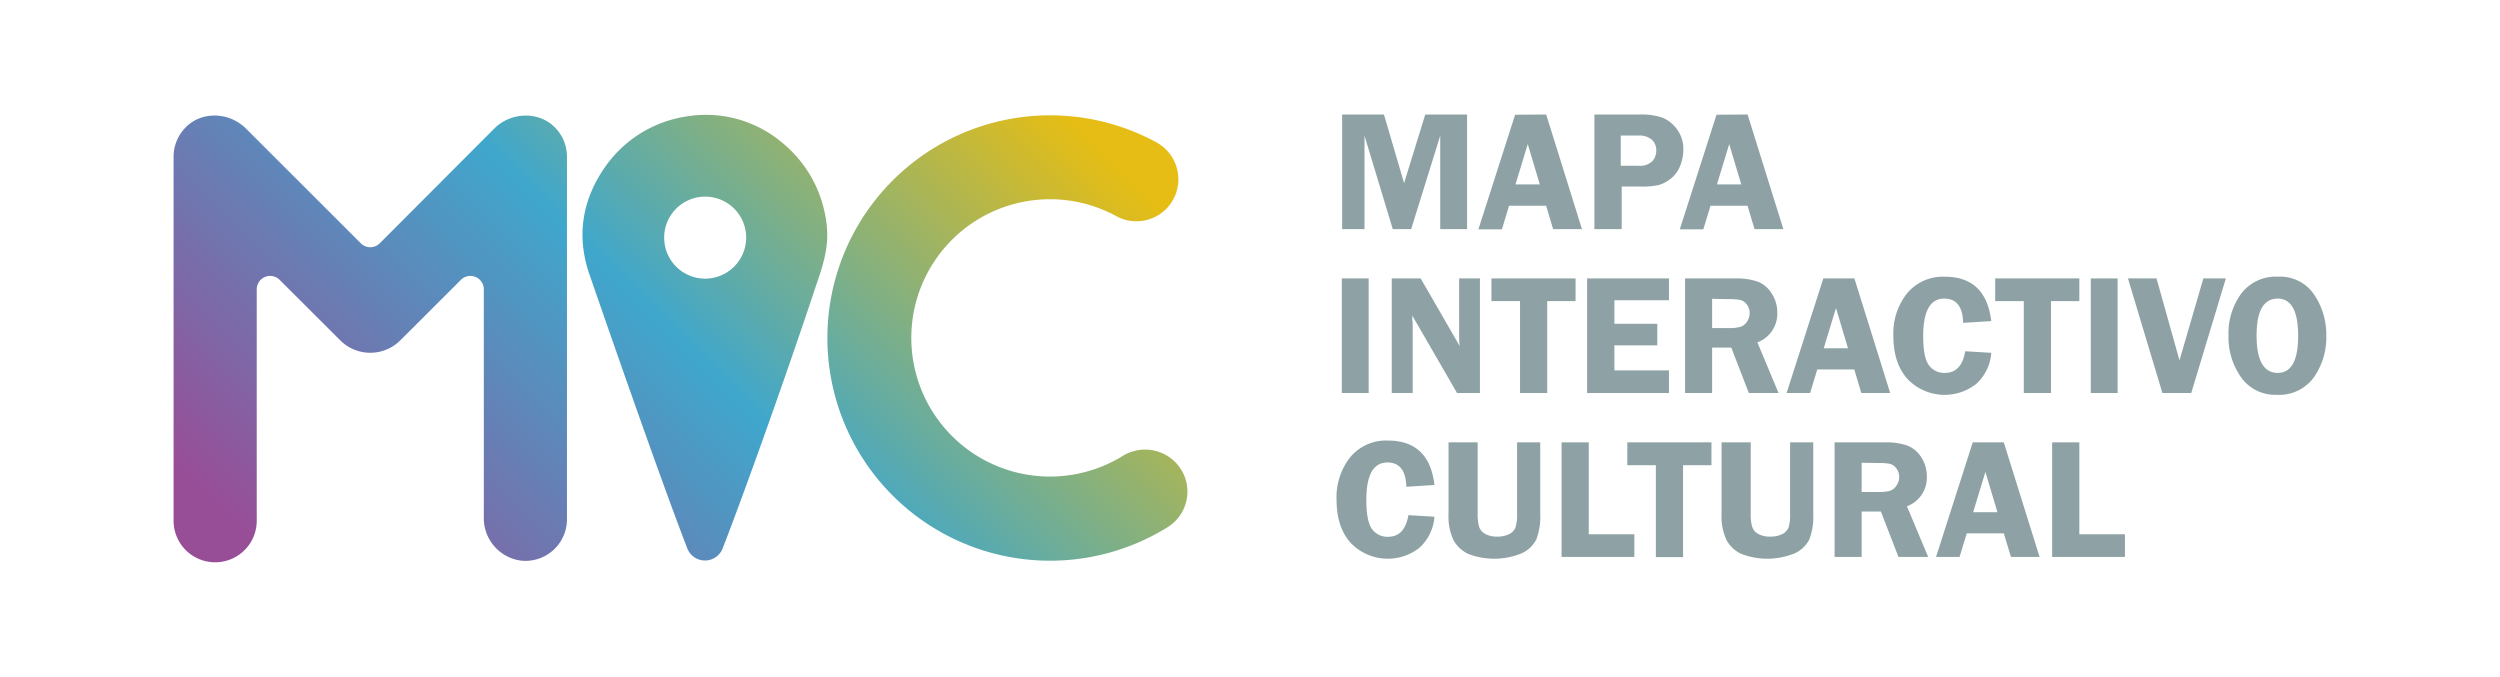 <svg xmlns="http://www.w3.org/2000/svg" xmlns:xlink="http://www.w3.org/1999/xlink" viewBox="0 0 558.94 151.4"><defs><style>.cls-1{fill:url(#Degradado_sin_nombre_11);}.cls-2{fill:#8ea2a5;}</style><linearGradient id="Degradado_sin_nombre_11" x1="71.75" y1="152.86" x2="225.99" y2="-1.38" gradientUnits="userSpaceOnUse"><stop offset="0.05" stop-color="#984d97"/><stop offset="0.51" stop-color="#3fa7cc"/><stop offset="0.95" stop-color="#e5bd15"/></linearGradient></defs><g id="Capa_2" data-name="Capa 2"><path class="cls-1" d="M262.67,103.23l0,0A9.52,9.52,0,0,0,250.91,102a31,31,0,1,1-1.36-53.69,9.39,9.39,0,0,0,11.16-1.58l0,0a9.41,9.41,0,0,0-2.17-14.91,49.79,49.79,0,1,0,2.58,86A9.35,9.35,0,0,0,262.67,103.23Z"/><path class="cls-1" d="M175,32a26.43,26.43,0,0,0-21.28-6,27.1,27.1,0,0,0-18.27,11.09c-5.27,7.42-6.69,15.61-3.61,24.42,1.28,3.67,14.76,42.8,21.82,61.09a4.24,4.24,0,0,0,7.91,0c5.75-14.79,15.8-43.35,20.76-58.42,2.31-6.62,3.45-10.63,1.93-17.21A27.39,27.39,0,0,0,175,32ZM157.48,62.3a9.17,9.17,0,1,1,9.35-9.07A9.2,9.2,0,0,1,157.48,62.3Z"/><path class="cls-1" d="M124.28,28.71c-3.6-3.92-10-3.73-13.74,0L84.93,54.37a3,3,0,0,1-4.29,0L55,28.75c-3.77-3.77-10.14-4-13.75,0a9.35,9.35,0,0,0-2.44,6.36v81a9.3,9.3,0,1,0,18.59,0V64.76a3,3,0,0,1,5.17-2.14L76.14,76.16a9.5,9.5,0,0,0,13.29,0L103,62.62a3,3,0,0,1,5.17,2.14V115.7a9.56,9.56,0,0,0,8.38,9.65,9.29,9.29,0,0,0,10.21-9.25v-81A9.31,9.31,0,0,0,124.28,28.71Z"/><path class="cls-2" d="M311.39,51.23l-6.32-20.89V51.23h-5V25.6h9.35l4.5,15.34,4.73-15.34H328V51.23h-6V30.34L315.5,51.23Z"/><path class="cls-2" d="M345.69,25.6l8,25.63h-6.45L345.68,46h-8.29l-1.6,5.28h-5.26l8.21-25.63Zm-6.86,15.62h5.43l-2.69-9Z"/><path class="cls-2" d="M362.57,41.71v9.52h-6.1V25.6h10.1a14.44,14.44,0,0,1,5.17.73,7.65,7.65,0,0,1,3.2,2.58,7.33,7.33,0,0,1,1.41,4.56,9.56,9.56,0,0,1-.75,3.7A6.62,6.62,0,0,1,373.48,40a7.68,7.68,0,0,1-2.66,1.37,17.07,17.07,0,0,1-4,.34Zm-.21-4.65h3.91a4,4,0,0,0,3.13-1,3.47,3.47,0,0,0,.9-2.36,3.19,3.19,0,0,0-1-2.48,4.41,4.41,0,0,0-3.05-.92h-3.89Z"/><path class="cls-2" d="M390.72,25.6l8,25.63h-6.45L390.71,46h-8.28l-1.61,5.28h-5.26l8.21-25.63Zm-6.85,15.62h5.43l-2.69-9Z"/><path class="cls-2" d="M306,62.25V87.87h-6V62.25Z"/><path class="cls-2" d="M330.88,62.25V87.87h-5.12l-10-17.3c0,.44,0,.72,0,.86a10.28,10.28,0,0,1,.08,1.11V87.87h-4.68V62.25h6.47l8.72,15.11q-.12-1.12-.12-1.71V62.25Z"/><path class="cls-2" d="M352.26,62.25v5.07h-6.34V87.87h-6.08V67.32h-6.39V62.25Z"/><path class="cls-2" d="M373.14,67.13h-12.2v5.26h9.59v4.82h-9.59v5.6h12.2v5.06h-18.3V62.25h18.3Z"/><path class="cls-2" d="M382.79,77.72V87.87h-6.05V62.25H388a14.37,14.37,0,0,1,5,.72,6.47,6.47,0,0,1,3.12,2.66,7.76,7.76,0,0,1,1.24,4.29,6.83,6.83,0,0,1-4.45,6.63l4.73,11.32H391l-3.93-10.15Zm0-10.91v6.54h3.68a9.5,9.5,0,0,0,2.61-.26A2.9,2.9,0,0,0,390.54,72a3.36,3.36,0,0,0,.64-2,3.12,3.12,0,0,0-.64-1.92,2.65,2.65,0,0,0-1.39-1,13.18,13.18,0,0,0-2.82-.2Z"/><path class="cls-2" d="M414.6,62.25l8,25.62h-6.45l-1.58-5.27H406.3l-1.6,5.27h-5.26l8.21-25.62Zm-6.86,15.62h5.43l-2.69-9Z"/><path class="cls-2" d="M445.2,71.79l-6.29.39c-.09-3.62-1.5-5.42-4.23-5.42q-4.69,0-4.7,8.35c0,3.22.42,5.4,1.28,6.54a4.18,4.18,0,0,0,3.57,1.72c2.48,0,4-1.62,4.55-4.84l5.82.35a10.31,10.31,0,0,1-3.42,7,11.47,11.47,0,0,1-15.28-1.11q-3.19-3.51-3.19-9.71a14.34,14.34,0,0,1,3.08-9.49,10.35,10.35,0,0,1,8.41-3.7Q444,61.86,445.2,71.79Z"/><path class="cls-2" d="M464.89,62.25v5.07h-6.34V87.87h-6.08V67.32h-6.39V62.25Z"/><path class="cls-2" d="M473.45,62.25V87.87h-6V62.25Z"/><path class="cls-2" d="M497.65,62.25l-7.74,25.62h-6.45l-7.7-25.62h6.39l5.13,18.32,5.34-18.32Z"/><path class="cls-2" d="M509.07,88.27a9.34,9.34,0,0,1-8-3.89,15.57,15.57,0,0,1-2.83-9.4,15,15,0,0,1,2.87-9.37,9.69,9.69,0,0,1,8.18-3.75,9.14,9.14,0,0,1,8.09,4A15.87,15.87,0,0,1,520.1,75a15.49,15.49,0,0,1-2.81,9.41A9.58,9.58,0,0,1,509.07,88.27Zm.17-21.51q-4.73,0-4.72,8.29t4.72,8.32q4.57,0,4.57-8.3T509.24,66.76Z"/><path class="cls-2" d="M320.71,108.43l-6.29.4q-.14-5.43-4.23-5.43-4.71,0-4.71,8.36,0,4.81,1.28,6.54a4.23,4.23,0,0,0,3.58,1.71q3.72,0,4.55-4.84l5.82.36a10.36,10.36,0,0,1-3.43,7A11.49,11.49,0,0,1,302,121.4q-3.18-3.51-3.18-9.7a14.35,14.35,0,0,1,3.08-9.5,10.35,10.35,0,0,1,8.41-3.7Q319.55,98.5,320.71,108.43Z"/><path class="cls-2" d="M344.36,98.9v15.95a14.26,14.26,0,0,1-.88,5.76,6.83,6.83,0,0,1-3.26,3.09,16.13,16.13,0,0,1-12,.12,7.26,7.26,0,0,1-3.27-3.09,12.58,12.58,0,0,1-1.09-5.88V98.9h6.51v15.95a9.77,9.77,0,0,0,.35,3,2.86,2.86,0,0,0,1.39,1.55,5.27,5.27,0,0,0,2.56.57,5.8,5.8,0,0,0,2.75-.56,2.79,2.79,0,0,0,1.41-1.49,9.85,9.85,0,0,0,.35-3.11V98.9Z"/><path class="cls-2" d="M355.21,119.45H365.4v5.07H349.13V98.9h6.08Z"/><path class="cls-2" d="M382.64,98.9V104h-6.35v20.56h-6.08V104h-6.38V98.9Z"/><path class="cls-2" d="M405.4,98.9v15.95a14.26,14.26,0,0,1-.88,5.76,6.81,6.81,0,0,1-3.25,3.09,16.13,16.13,0,0,1-12,.12,7.29,7.29,0,0,1-3.28-3.09,12.71,12.71,0,0,1-1.09-5.88V98.9h6.52v15.95a9.48,9.48,0,0,0,.35,3,2.84,2.84,0,0,0,1.38,1.55,5.31,5.31,0,0,0,2.57.57,5.82,5.82,0,0,0,2.75-.56,2.86,2.86,0,0,0,1.41-1.49,9.92,9.92,0,0,0,.34-3.11V98.9Z"/><path class="cls-2" d="M416.22,114.36v10.16h-6.05V98.9h11.27a14.35,14.35,0,0,1,5,.72,6.42,6.42,0,0,1,3.13,2.65,7.84,7.84,0,0,1,1.23,4.3,6.82,6.82,0,0,1-4.45,6.62l4.74,11.33h-6.64l-3.93-10.16Zm0-10.9V110h3.68a10.15,10.15,0,0,0,2.62-.25,2.94,2.94,0,0,0,1.45-1.13,3.27,3.27,0,0,0,.64-2,3.06,3.06,0,0,0-.64-1.91,2.68,2.68,0,0,0-1.39-1,13.34,13.34,0,0,0-2.81-.19Z"/><path class="cls-2" d="M448,98.9l8,25.62H449.6L448,119.24h-8.28l-1.61,5.28h-5.26l8.21-25.62Zm-6.85,15.61h5.43l-2.69-9Z"/><path class="cls-2" d="M464.89,119.45h10.2v5.07H458.81V98.9h6.08Z"/></g></svg>